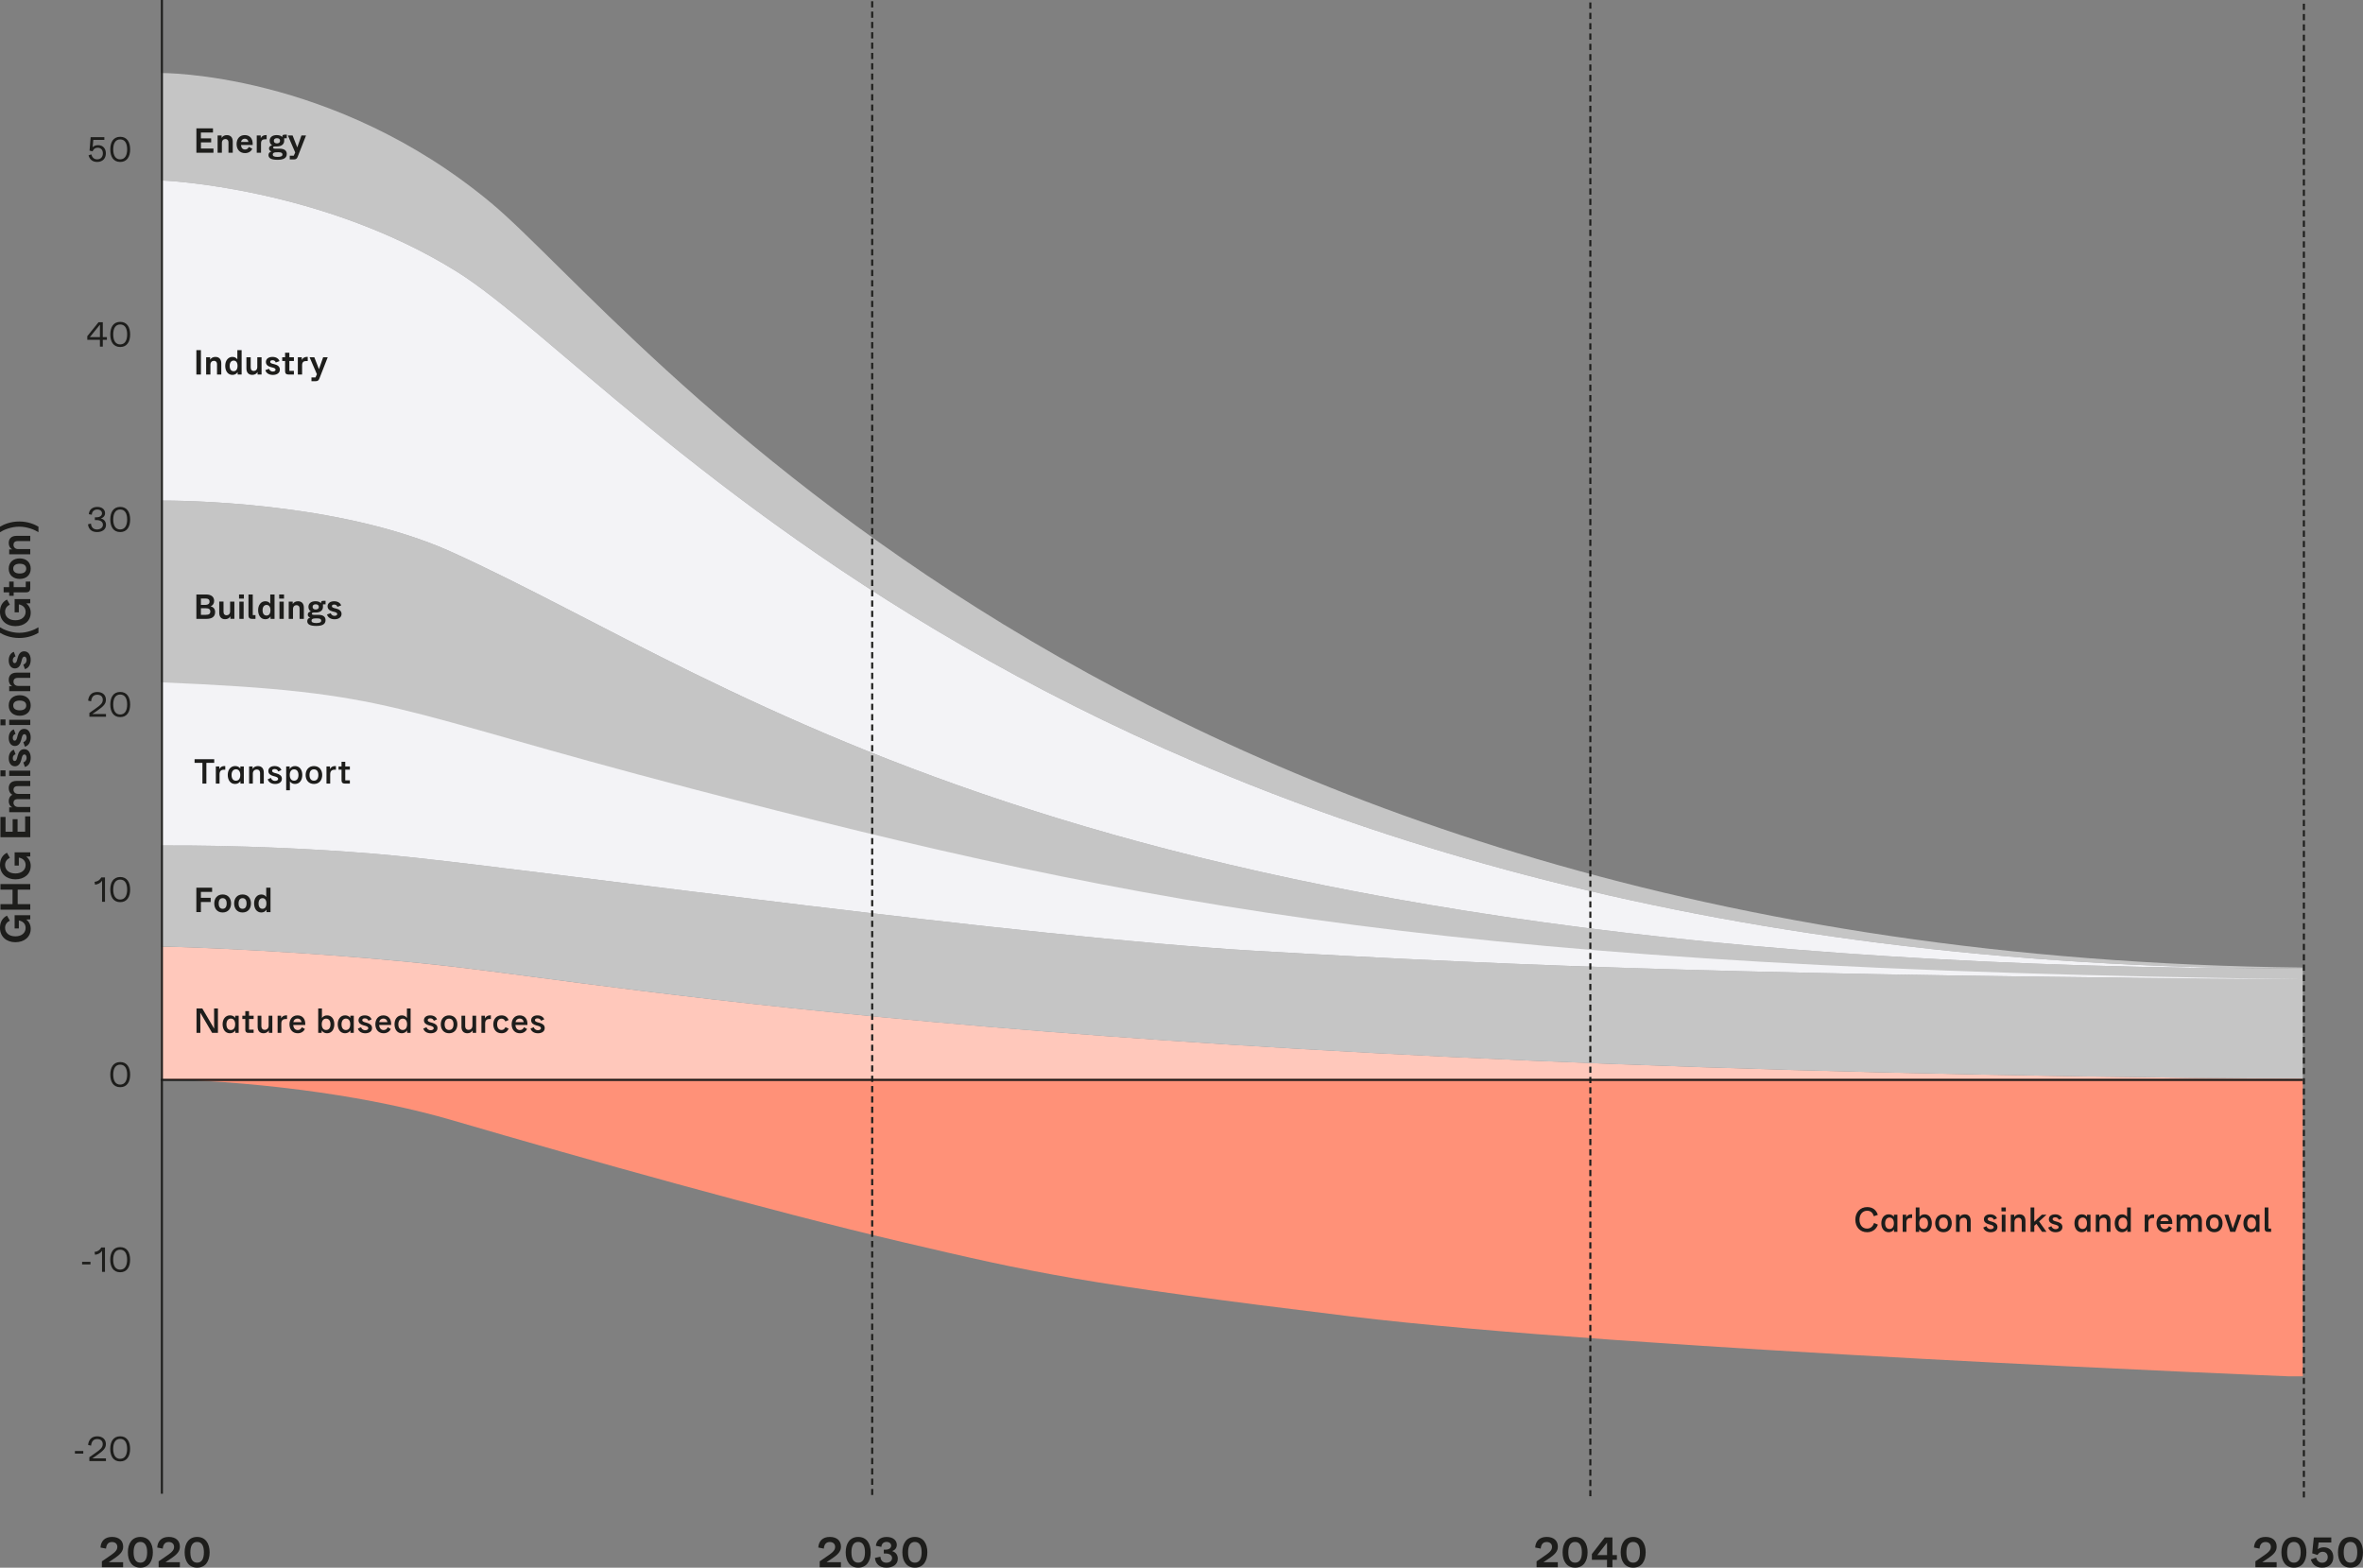 <?xml version="1.0" encoding="UTF-8"?> <!-- Generator: Adobe Illustrator 26.0.1, SVG Export Plug-In . SVG Version: 6.00 Build 0) --> <svg xmlns="http://www.w3.org/2000/svg" xmlns:xlink="http://www.w3.org/1999/xlink" version="1.1" id="Layer_1" x="0px" y="0px" viewBox="0 0 1144 759" style="enable-background:new 0 0 1144 759;" xml:space="preserve"><rect x="0" y="0" width="1144" height="759" fill="#808080" stroke="none"/> <style type="text/css"> .st0{fill:#FFC8BB;} .st1{fill:#C5C5C5;} .st2{fill:#FF9178;} .st3{fill:#F3F3F6;} .st4{fill:none;stroke:#1D1D1B;stroke-dasharray:3.001,2.001;} .st5{fill:none;stroke:#1D1D1B;} .st6{fill:#1D1D1B;} </style> <g> <path class="st0" d="M77.87,522.35l0.02-64h5c0,0,67.2,1.76,136,9.61c82.33,9.39,312.79,50.39,897.02,54.39H77.87z"></path> <path class="st1" d="M1114.88,468.46c-575.93-6.31-808.67-313.11-877-370.11c-76.52-63.83-160-63-160-63v52 c2.09,0,77.78,3.49,143,44c85.33,53,304.98,337.61,894,337.61V468.46z"></path> <path class="st1" d="M1114.88,468.96c-588.02,0-755-137.61-896-201.61c-55-24.96-133.54-25-141-25v89 c114.85,4.78,107.41,12.43,257,51.5c224,58.5,372.98,86.61,780,91.95V468.96z"></path> <path class="st1" d="M1114.88,474.1c-257.02-1.75-377-6.14-507-13.75c-111.89-6.55-337.05-37.53-406-45c-60-6.5-119-6-119-6h-5v49 h4.02c0,0,68.18,1.76,136.98,9.61c82.33,9.39,311.77,50.39,896,54.39V474.1z"></path> <path class="st2" d="M1114.88,666.35h-7c0,0-323-13-454-29s-153-21-217-36s-153-40-218-59c-37.09-10.84-86.98-18.32-141-20h1037 V666.35z"></path> <path class="st3" d="M1114.88,468.96c-588.02,0-755-137.61-896-201.61c-55-24.96-133.54-25-141-25v-155c2.09,0,77.78,3.49,143,44 C306.22,184.35,525.86,468.96,1114.88,468.96"></path> <path class="st3" d="M1114.88,474.1c-257.02-1.75-377-6.14-507-13.75c-111.89-6.55-337.05-37.53-406-45c-60-6.5-119.98-6-119.98-6 h-4.02v-79c114.85,4.78,107.41,12.43,257,51.5C558.88,440.35,707.86,468.76,1114.88,474.1"></path> </g> <line class="st4" x1="422.25" y1="0.6" x2="422.25" y2="723.8"></line> <line class="st4" x1="769.93" y1="1.2" x2="769.93" y2="724.4"></line> <line class="st4" x1="1115.38" y1="1.8" x2="1115.38" y2="725"></line> <line class="st5" x1="1114.88" y1="522.85" x2="77.88" y2="522.85"></line> <line class="st5" x1="78.38" y1="0" x2="78.38" y2="723.2"></line> <g> <path class="st6" d="M51.25,74.23c0,2.29-1.37,4.18-4.21,4.18c-2.61,0-3.78-1.64-4.16-3.22l1.33-0.45 c0.31,1.12,1.03,2.41,2.83,2.41c1.69,0,2.77-1.15,2.77-2.92c0-1.64-0.99-2.7-2.5-2.7c-1.69,0-2.3,1.26-2.48,1.75l-1.48-0.36 l0.54-6.5h6.63v1.3h-5.35l-0.32,3.55c0.59-0.61,1.48-0.99,2.63-0.99C49.95,70.27,51.25,72.02,51.25,74.23z"></path> <path class="st6" d="M53.39,72.32c0-3.49,1.49-6.09,4.81-6.09c3.31,0,4.81,2.59,4.81,6.09s-1.49,6.09-4.81,6.09 C54.88,78.41,53.39,75.82,53.39,72.32z M61.56,72.32c0-2.83-1.01-4.83-3.37-4.83c-2.34,0-3.37,2-3.37,4.83s1.04,4.83,3.37,4.83 C60.52,77.15,61.56,75.15,61.56,72.32z"></path> </g> <g> <path class="st6" d="M97.27,71.92h6.07v2.03h-8.26V62.14h8.03v2.02h-5.85v2.83h4.97v1.94h-4.95V71.92z"></path> <path class="st6" d="M112.68,68.55v5.4h-2.07v-4.93c0-1.24-0.67-1.71-1.48-1.71c-0.97,0-1.71,0.68-1.71,1.89v4.75h-2.07V65.6h1.94 v1.17c0.52-0.9,1.44-1.35,2.54-1.35C111.58,65.42,112.68,66.48,112.68,68.55z"></path> <path class="st6" d="M122.34,70.19h-5.67c0.09,1.37,0.81,2.2,1.98,2.2c0.83,0,1.46-0.45,1.84-1.28l1.67,0.95 c-0.56,1.1-1.67,2.07-3.55,2.07c-2.59,0-4.07-1.87-4.07-4.36s1.42-4.36,3.96-4.36c2.47,0,3.83,1.73,3.83,4.12V70.19z M116.69,68.73 h3.58c-0.14-1.04-0.85-1.58-1.76-1.58C117.59,67.15,116.89,67.69,116.69,68.73z"></path> <path class="st6" d="M129.09,65.42v2h-0.74c-1.33,0-1.98,0.61-1.98,2.05v4.48h-2.07V65.6h1.93v1.3c0.43-0.94,1.33-1.48,2.41-1.48 H129.09z"></path> <path class="st6" d="M137.59,66.93v1.17v0.04c0,1.57-1.13,2.75-3.53,2.75h-0.04h-0.85c-0.67,0-0.97,0.2-0.97,0.56 c0,0.36,0.31,0.54,0.97,0.54h2.14c2.45,0,3.53,0.97,3.53,2.57c0,2.12-1.85,2.81-4.5,2.81c-2.92,0-4.36-0.74-4.36-2.3 c0-0.88,0.49-1.46,1.44-1.75c-0.72-0.23-1.19-0.7-1.19-1.44c0-0.85,0.61-1.31,1.49-1.53c-0.79-0.5-1.17-1.3-1.17-2.2 c0-1.55,1.1-2.74,3.46-2.74c1.31,0,2.16,0.41,2.61,0.97c0.04-0.85,0.23-1.17,1.17-1.17h1.06v1.71H137.59z M133.86,73.72 c-1.17,0-1.82,0.34-1.82,1.1c0,0.65,0.47,1.15,2.3,1.15c1.76,0,2.41-0.41,2.41-1.17c0-0.74-0.61-1.08-1.76-1.08H133.86z M135.59,68.16c0-0.76-0.52-1.26-1.53-1.26c-0.97,0-1.49,0.49-1.49,1.26c0,0.77,0.52,1.26,1.49,1.26 C135.03,69.42,135.59,68.93,135.59,68.16z"></path> <path class="st6" d="M145.94,65.6h2.21l-4.05,10.35c-0.34,0.88-0.83,1.24-1.8,1.24h-2.02v-1.82h1.94l0.7-1.55l-3.55-8.23h2.29 l2.25,5.78L145.94,65.6z"></path> </g> <g> <path class="st6" d="M95.07,181.33v-11.81h2.2v11.81H95.07z"></path> <path class="st6" d="M107.13,175.93v5.4h-2.07v-4.93c0-1.24-0.67-1.71-1.48-1.71c-0.97,0-1.71,0.68-1.71,1.89v4.75H99.8v-8.35h1.94 v1.17c0.52-0.9,1.44-1.35,2.54-1.35C106.03,172.79,107.13,173.86,107.13,175.93z"></path> <path class="st6" d="M114.91,169.52h2.07v11.81h-1.93v-1.19c-0.52,0.85-1.37,1.37-2.52,1.37c-2.25,0-3.49-1.93-3.49-4.39 c0-2.56,1.42-4.32,3.49-4.32c1.06,0,1.87,0.43,2.38,1.22V169.52z M115,177.12c0-1.64-0.74-2.54-1.87-2.54 c-1.17,0-1.94,0.94-1.94,2.57c0,1.69,0.74,2.57,1.91,2.57C114.24,179.73,115,178.88,115,177.12z"></path> <path class="st6" d="M124.56,172.97h2.07v8.35h-1.94v-1.22c-0.5,0.9-1.39,1.4-2.56,1.4c-1.69,0-2.83-1.04-2.83-3.12v-5.42h2.07 v4.93c0,1.24,0.67,1.71,1.46,1.71c0.97,0,1.73-0.68,1.73-1.89V172.97z"></path> <path class="st6" d="M128.46,179.2l1.8-0.63c0.14,0.56,0.74,1.3,1.82,1.3c0.68,0,1.33-0.27,1.33-0.86c0-0.56-0.54-0.81-1.28-1.03 l-0.99-0.25c-1.39-0.36-2.41-1.12-2.41-2.5c0.02-1.6,1.42-2.43,3.19-2.43c2.05,0,3.1,1.1,3.38,2.03l-1.82,0.67 c-0.16-0.59-0.63-1.1-1.55-1.1c-0.67,0-1.12,0.27-1.12,0.76c0,0.5,0.45,0.74,1.1,0.94l1.06,0.27c1.39,0.36,2.52,1.1,2.52,2.56 c0,1.76-1.58,2.59-3.4,2.59C130.24,181.51,128.84,180.65,128.46,179.2z"></path> <path class="st6" d="M142.29,174.76h-2.2v4.79h2.2v1.78h-2.61c-1.12,0-1.66-0.54-1.66-1.64v-4.93h-1.39v-1.78h1.39v-2.2h2.07v2.2 h2.2V174.76z"></path> <path class="st6" d="M148.98,172.79v2h-0.74c-1.33,0-1.98,0.61-1.98,2.05v4.48h-2.07v-8.35h1.93v1.3c0.43-0.94,1.33-1.48,2.41-1.48 H148.98z"></path> <path class="st6" d="M156.45,172.97h2.21l-4.05,10.35c-0.34,0.88-0.83,1.24-1.8,1.24h-2.02v-1.82h1.94l0.7-1.55l-3.55-8.23h2.29 l2.25,5.78L156.45,172.97z"></path> </g> <g> <path class="st6" d="M104.15,296.35c0,2.56-2.02,3.28-4.2,3.28h-4.88v-11.81h4.66c2.52,0,3.93,1.12,3.94,3.1 c0,1.33-0.63,2.2-1.69,2.63C103.26,293.9,104.15,294.73,104.15,296.35z M97.27,289.76v3.1h2.16c1.22,0,2.02-0.49,2.02-1.58 s-0.77-1.51-2.09-1.51H97.27z M99.68,297.67c1.39,0,2.14-0.45,2.14-1.58c0-1.15-0.76-1.6-2.14-1.6h-2.41v3.19H99.68z"></path> <path class="st6" d="M111.4,291.27h2.07v8.35h-1.94v-1.22c-0.5,0.9-1.39,1.4-2.56,1.4c-1.69,0-2.83-1.04-2.83-3.12v-5.42h2.07v4.93 c0,1.24,0.67,1.71,1.46,1.71c0.97,0,1.73-0.68,1.73-1.89V291.27z"></path> <path class="st6" d="M115.73,289.82v-2h2.34v2H115.73z M115.88,299.63v-8.35h2.07v8.35H115.88z"></path> <path class="st6" d="M122.38,297.81h1.31v1.82h-1.73c-1.12,0-1.66-0.54-1.66-1.64v-10.17h2.07V297.81z"></path> <path class="st6" d="M130.84,287.82h2.07v11.81h-1.93v-1.19c-0.52,0.85-1.37,1.37-2.52,1.37c-2.25,0-3.49-1.93-3.49-4.39 c0-2.56,1.42-4.32,3.49-4.32c1.06,0,1.87,0.43,2.38,1.22V287.82z M130.93,295.42c0-1.64-0.74-2.54-1.87-2.54 c-1.17,0-1.94,0.94-1.94,2.57c0,1.69,0.74,2.57,1.91,2.57C130.17,298.03,130.93,297.18,130.93,295.42z"></path> <path class="st6" d="M135.16,289.82v-2h2.34v2H135.16z M135.3,299.63v-8.35h2.07v8.35H135.3z"></path> <path class="st6" d="M147.11,294.23v5.4h-2.07v-4.93c0-1.24-0.67-1.71-1.48-1.71c-0.97,0-1.71,0.68-1.71,1.89v4.75h-2.07v-8.35 h1.94v1.17c0.52-0.9,1.44-1.35,2.54-1.35C146.01,291.09,147.11,292.16,147.11,294.23z"></path> <path class="st6" d="M156.36,292.61v1.17v0.04c0,1.57-1.13,2.75-3.53,2.75h-0.04h-0.85c-0.67,0-0.97,0.2-0.97,0.56 c0,0.36,0.31,0.54,0.97,0.54h2.14c2.45,0,3.53,0.97,3.53,2.57c0,2.12-1.85,2.81-4.5,2.81c-2.92,0-4.36-0.74-4.36-2.3 c0-0.88,0.49-1.46,1.44-1.75c-0.72-0.23-1.19-0.7-1.19-1.44c0-0.85,0.61-1.31,1.49-1.53c-0.79-0.5-1.17-1.3-1.17-2.2 c0-1.55,1.1-2.74,3.46-2.74c1.31,0,2.16,0.41,2.61,0.97c0.04-0.85,0.23-1.17,1.17-1.17h1.06v1.71H156.36z M152.63,299.4 c-1.17,0-1.82,0.34-1.82,1.1c0,0.65,0.47,1.15,2.3,1.15c1.76,0,2.41-0.41,2.41-1.17c0-0.74-0.61-1.08-1.76-1.08H152.63z M154.36,293.83c0-0.76-0.52-1.26-1.53-1.26c-0.97,0-1.49,0.49-1.49,1.26c0,0.77,0.52,1.26,1.49,1.26 C153.8,295.09,154.36,294.61,154.36,293.83z"></path> <path class="st6" d="M158.32,297.5l1.8-0.63c0.14,0.56,0.74,1.3,1.82,1.3c0.68,0,1.33-0.27,1.33-0.86c0-0.56-0.54-0.81-1.28-1.03 l-0.99-0.25c-1.39-0.36-2.41-1.12-2.41-2.5c0.02-1.6,1.42-2.43,3.19-2.43c2.05,0,3.1,1.1,3.38,2.03l-1.82,0.67 c-0.16-0.59-0.63-1.1-1.55-1.1c-0.67,0-1.12,0.27-1.12,0.76c0,0.5,0.45,0.74,1.1,0.94l1.06,0.27c1.39,0.36,2.52,1.1,2.52,2.56 c0,1.76-1.58,2.59-3.4,2.59C160.1,299.81,158.7,298.94,158.32,297.5z"></path> </g> <path class="st6" d="M103.71,369.33h-3.8v10.05h-1.91v-10.05h-3.8v-1.76h9.51V369.33z M109.06,370.9v1.76h-0.63 c-1.4,0-2.14,0.68-2.14,2.21v4.5h-1.8v-8.3h1.69v1.28c0.45-0.92,1.35-1.46,2.41-1.46H109.06z M116.37,371.08h1.67v8.3h-1.64v-1.19 c-0.56,0.86-1.44,1.37-2.59,1.37c-2.3,0-3.55-1.91-3.55-4.38c0-2.48,1.39-4.29,3.58-4.29c1.08,0,1.93,0.41,2.52,1.22V371.08z M116.33,375.2c0-1.75-0.83-2.75-2.09-2.75c-1.28,0-2.14,1.03-2.14,2.77c0,1.82,0.85,2.77,2.12,2.77 C115.48,377.99,116.33,377.06,116.33,375.2z M127.71,374.03v5.35h-1.8v-4.99c0-1.33-0.76-1.84-1.62-1.84 c-1.03,0-1.89,0.72-1.89,2.02v4.81h-1.8v-8.3h1.69v1.21c0.54-0.95,1.49-1.39,2.57-1.39C126.59,370.9,127.71,371.96,127.71,374.03z M129.61,377.29l1.55-0.65c0.16,0.58,0.77,1.44,2,1.44c0.76,0,1.49-0.31,1.49-0.97c0-0.61-0.59-0.88-1.37-1.13l-0.99-0.27 c-1.31-0.36-2.38-1.04-2.38-2.45c0.02-1.53,1.31-2.36,3.06-2.36c2.05,0,2.99,1.13,3.28,1.94l-1.55,0.67 c-0.2-0.59-0.7-1.17-1.73-1.17c-0.74,0-1.24,0.31-1.24,0.85c0,0.56,0.52,0.81,1.21,1.03l1.03,0.29c1.33,0.38,2.5,1.04,2.5,2.52 c0,1.73-1.51,2.54-3.29,2.54C131.3,379.56,130.01,378.66,129.61,377.29z M146.35,375.18c0,2.47-1.24,4.38-3.53,4.38 c-1.06,0-1.91-0.45-2.47-1.26v4.32h-1.8v-11.54h1.69v1.28c0.49-0.92,1.39-1.46,2.59-1.46C145.04,370.9,146.34,372.7,146.35,375.18z M144.5,375.22c0-1.76-0.85-2.74-2.12-2.74c-1.26,0-2.11,0.99-2.11,2.72c0.02,1.87,0.85,2.77,2.11,2.77S144.5,377.06,144.5,375.22z M147.97,375.22c0-2.36,1.37-4.32,4.02-4.32c2.63,0,4,1.96,4,4.32c0,2.38-1.37,4.34-4,4.34 C149.34,379.56,147.97,377.6,147.97,375.22z M154.13,375.22c0-1.73-0.77-2.74-2.14-2.74c-1.39,0-2.16,1.01-2.16,2.74 c0,1.75,0.77,2.75,2.16,2.75C153.36,377.97,154.13,376.97,154.13,375.22z M162.63,370.9v1.76H162c-1.4,0-2.14,0.68-2.14,2.21v4.5 h-1.8v-8.3h1.69v1.28c0.45-0.92,1.35-1.46,2.41-1.46H162.63z M169.38,372.64h-2.23v5.15h2.23v1.58h-2.5c-1.03,0-1.53-0.5-1.53-1.51 v-5.22h-1.44v-1.57h1.44v-2.23h1.8v2.23h2.23V372.64z"></path> <g> <path class="st6" d="M102.7,431.82h-5.44v2.86H102v2.03h-4.74v4.88h-2.2v-11.81h7.63V431.82z"></path> <path class="st6" d="M103.73,437.42c0-2.39,1.37-4.36,4.07-4.36s4.07,1.96,4.07,4.36c0,2.4-1.37,4.36-4.07,4.36 S103.73,439.82,103.73,437.42z M109.74,437.42c0-1.67-0.7-2.57-1.94-2.57c-1.22,0-1.93,0.9-1.93,2.57c0,1.67,0.7,2.58,1.93,2.58 C109.04,440,109.74,439.1,109.74,437.42z"></path> <path class="st6" d="M113.36,437.42c0-2.39,1.37-4.36,4.07-4.36s4.07,1.96,4.07,4.36c0,2.4-1.37,4.36-4.07,4.36 S113.36,439.82,113.36,437.42z M119.37,437.42c0-1.67-0.7-2.57-1.94-2.57c-1.22,0-1.93,0.9-1.93,2.57c0,1.67,0.7,2.58,1.93,2.58 C118.67,440,119.37,439.1,119.37,437.42z"></path> <path class="st6" d="M128.89,429.79h2.07v11.81h-1.93v-1.19c-0.52,0.85-1.37,1.37-2.52,1.37c-2.25,0-3.49-1.93-3.49-4.39 c0-2.56,1.42-4.32,3.49-4.32c1.06,0,1.87,0.43,2.38,1.22V429.79z M128.98,437.39c0-1.64-0.74-2.54-1.87-2.54 c-1.17,0-1.94,0.94-1.94,2.57c0,1.69,0.74,2.58,1.91,2.58C128.23,440,128.98,439.15,128.98,437.39z"></path> </g> <path class="st6" d="M103.64,488.27h1.87v11.81h-2.81l-5.73-9.79l0.04,9.79h-1.87v-11.81h2.81l5.73,9.74L103.64,488.27z M113.88,491.78h1.67v8.3h-1.64v-1.19c-0.56,0.86-1.44,1.37-2.59,1.37c-2.3,0-3.55-1.91-3.55-4.38c0-2.48,1.39-4.29,3.58-4.29 c1.08,0,1.93,0.41,2.52,1.22V491.78z M113.85,495.9c0-1.75-0.83-2.75-2.09-2.75c-1.28,0-2.14,1.03-2.14,2.77 c0,1.82,0.85,2.77,2.12,2.77C113,498.69,113.85,497.76,113.85,495.9z M122.79,493.35h-2.23v5.15h2.23v1.58h-2.5 c-1.03,0-1.53-0.5-1.53-1.51v-5.22h-1.44v-1.57h1.44v-2.23h1.8v2.23h2.23V493.35z M130.05,491.78h1.8v8.3h-1.69v-1.21 c-0.56,0.92-1.46,1.39-2.56,1.39c-1.73,0-2.86-1.04-2.86-3.11v-5.37h1.8v4.99c0,1.31,0.76,1.84,1.62,1.84 c1.03,0,1.89-0.72,1.89-2.03V491.78z M138.97,491.6v1.76h-0.63c-1.4,0-2.14,0.68-2.14,2.21v4.5h-1.8v-8.3h1.69v1.28 c0.45-0.92,1.35-1.46,2.41-1.46H138.97z M147.78,496.26h-5.8c0.09,1.51,0.9,2.45,2.18,2.45c0.85,0,1.55-0.45,1.98-1.37l1.48,0.85 c-0.56,1.1-1.66,2.07-3.48,2.07c-2.54,0-4-1.87-4-4.34c0-2.41,1.39-4.32,3.89-4.32c2.47,0,3.75,1.78,3.75,4.07V496.26z M142.01,494.88h3.96c-0.16-1.13-0.94-1.75-1.94-1.75C143.04,493.13,142.21,493.74,142.01,494.88z M161.85,495.88 c0,2.47-1.22,4.38-3.53,4.38c-1.19,0-2.05-0.54-2.59-1.4v1.22h-1.67v-11.81h1.8v4.61c0.52-0.81,1.4-1.28,2.5-1.28 C160.56,491.6,161.83,493.4,161.85,495.88z M160,495.92c0-1.76-0.85-2.74-2.12-2.74c-1.26,0-2.11,0.97-2.11,2.72 c0.02,1.85,0.85,2.77,2.11,2.77S160,497.76,160,495.92z M169.61,491.78h1.67v8.3h-1.64v-1.19c-0.56,0.86-1.44,1.37-2.59,1.37 c-2.3,0-3.55-1.91-3.55-4.38c0-2.48,1.39-4.29,3.58-4.29c1.08,0,1.93,0.41,2.52,1.22V491.78z M169.57,495.9 c0-1.75-0.83-2.75-2.09-2.75c-1.28,0-2.14,1.03-2.14,2.77c0,1.82,0.85,2.77,2.12,2.77C168.73,498.69,169.57,497.76,169.57,495.9z M173.26,497.99l1.55-0.65c0.16,0.58,0.77,1.44,2,1.44c0.76,0,1.49-0.31,1.49-0.97c0-0.61-0.59-0.88-1.37-1.13l-0.99-0.27 c-1.31-0.36-2.38-1.04-2.38-2.45c0.02-1.53,1.31-2.36,3.06-2.36c2.05,0,2.99,1.13,3.28,1.94l-1.55,0.67 c-0.2-0.59-0.7-1.17-1.73-1.17c-0.74,0-1.24,0.31-1.24,0.85c0,0.56,0.52,0.81,1.21,1.03l1.03,0.29c1.33,0.38,2.5,1.04,2.5,2.52 c0,1.73-1.51,2.54-3.29,2.54C174.95,500.26,173.66,499.36,173.26,497.99z M189.36,496.26h-5.8c0.09,1.51,0.9,2.45,2.18,2.45 c0.85,0,1.55-0.45,1.98-1.37l1.48,0.85c-0.56,1.1-1.66,2.07-3.48,2.07c-2.54,0-4-1.87-4-4.34c0-2.41,1.39-4.32,3.89-4.32 c2.47,0,3.75,1.78,3.75,4.07V496.26z M183.6,494.88h3.96c-0.16-1.13-0.94-1.75-1.94-1.75C184.62,493.13,183.79,493.74,183.6,494.88z M196.99,488.27h1.8v11.81h-1.69v-1.22c-0.54,0.86-1.4,1.4-2.59,1.4c-2.23,0-3.51-1.91-3.51-4.36c0-2.5,1.39-4.3,3.55-4.3 c1.1,0,1.93,0.47,2.45,1.28V488.27z M197.08,495.88c0-1.73-0.83-2.7-2.09-2.7c-1.28,0-2.14,0.99-2.14,2.74 c0,1.82,0.85,2.75,2.12,2.75C196.23,498.67,197.06,497.77,197.08,495.88z M204.94,497.99l1.55-0.65c0.16,0.58,0.77,1.44,2,1.44 c0.76,0,1.49-0.31,1.49-0.97c0-0.61-0.59-0.88-1.37-1.13l-0.99-0.27c-1.31-0.36-2.38-1.04-2.38-2.45c0.02-1.53,1.31-2.36,3.06-2.36 c2.05,0,2.99,1.13,3.28,1.94l-1.55,0.67c-0.2-0.59-0.7-1.17-1.73-1.17c-0.74,0-1.24,0.31-1.24,0.85c0,0.56,0.52,0.81,1.21,1.03 l1.03,0.29c1.33,0.38,2.5,1.04,2.5,2.52c0,1.73-1.51,2.54-3.29,2.54C206.64,500.26,205.34,499.36,204.94,497.99z M213.4,495.92 c0-2.36,1.37-4.32,4.02-4.32c2.63,0,4,1.96,4,4.32c0,2.38-1.37,4.34-4,4.34C214.77,500.26,213.4,498.3,213.4,495.92z M219.56,495.92 c0-1.73-0.77-2.74-2.14-2.74c-1.39,0-2.16,1.01-2.16,2.74c0,1.75,0.77,2.75,2.16,2.75C218.79,498.67,219.56,497.67,219.56,495.92z M228.72,491.78h1.8v8.3h-1.69v-1.21c-0.56,0.92-1.46,1.39-2.56,1.39c-1.73,0-2.86-1.04-2.86-3.11v-5.37h1.8v4.99 c0,1.31,0.76,1.84,1.62,1.84c1.03,0,1.89-0.72,1.89-2.03V491.78z M237.65,491.6v1.76h-0.63c-1.4,0-2.14,0.68-2.14,2.21v4.5h-1.8 v-8.3h1.69v1.28c0.45-0.92,1.35-1.46,2.41-1.46H237.65z M238.82,495.92c0-2.45,1.42-4.32,3.98-4.32c1.75,0,2.86,0.88,3.44,2.25 l-1.57,0.68c-0.41-0.97-1.1-1.35-1.87-1.35c-1.26,0-2.12,1.01-2.12,2.74c0,1.75,0.85,2.75,2.12,2.75c0.79,0,1.46-0.36,1.89-1.35 l1.55,0.67c-0.58,1.37-1.66,2.27-3.46,2.27C240.24,500.26,238.82,498.37,238.82,495.92z M255.34,496.26h-5.8 c0.09,1.51,0.9,2.45,2.18,2.45c0.85,0,1.55-0.45,1.98-1.37l1.48,0.85c-0.56,1.1-1.66,2.07-3.48,2.07c-2.54,0-4-1.87-4-4.34 c0-2.41,1.39-4.32,3.89-4.32c2.47,0,3.75,1.78,3.75,4.07V496.26z M249.58,494.88h3.96c-0.16-1.13-0.94-1.75-1.94-1.75 C250.61,493.13,249.78,493.74,249.58,494.88z M256.85,497.99l1.55-0.65c0.16,0.58,0.77,1.44,2,1.44c0.76,0,1.49-0.31,1.49-0.97 c0-0.61-0.59-0.88-1.37-1.13l-0.99-0.27c-1.31-0.36-2.38-1.04-2.38-2.45c0.02-1.53,1.31-2.36,3.06-2.36c2.05,0,2.99,1.13,3.28,1.94 l-1.55,0.67c-0.2-0.59-0.7-1.17-1.73-1.17c-0.74,0-1.24,0.31-1.24,0.85c0,0.56,0.52,0.81,1.21,1.03l1.03,0.29 c1.33,0.38,2.5,1.04,2.5,2.52c0,1.73-1.51,2.54-3.29,2.54C258.55,500.26,257.25,499.36,256.85,497.99z"></path> <g> <path class="st6" d="M51.75,163.21v1.3h-1.98v3.31h-1.39v-3.31h-6.12v-1.75l5.44-6.75h2.07v7.2H51.75z M43.51,163.21h4.88v-6.03 L43.51,163.21z"></path> <path class="st6" d="M53.39,161.92c0-3.49,1.49-6.09,4.81-6.09c3.31,0,4.81,2.59,4.81,6.09S61.51,168,58.2,168 C54.88,168,53.39,165.41,53.39,161.92z M61.56,161.92c0-2.83-1.01-4.83-3.37-4.83c-2.34,0-3.37,2-3.37,4.83s1.04,4.83,3.37,4.83 C60.52,166.74,61.56,164.74,61.56,161.92z"></path> </g> <g> <path class="st6" d="M51.32,254.14c0,2.29-1.93,3.46-4.34,3.46c-2.9,0-4.18-1.73-4.38-3.76l1.44-0.36c0.09,1.4,0.83,2.86,2.93,2.86 c1.48,0,2.86-0.81,2.86-2.29c0-1.42-1.3-2.25-3.04-2.25h-0.86v-1.35h1.01c1.17,0,2.45-0.68,2.45-1.91c0-1.01-0.85-1.85-2.29-1.85 c-1.6,0-2.61,1.03-2.65,2.52l-1.44-0.27c0.14-2.11,1.62-3.51,4.12-3.51c2.48,0,3.73,1.42,3.73,3.01c0,1.24-0.72,2.14-2.03,2.57 C50.6,251.45,51.32,252.75,51.32,254.14z"></path> <path class="st6" d="M53.39,251.51c0-3.49,1.49-6.09,4.81-6.09c3.31,0,4.81,2.59,4.81,6.09s-1.49,6.09-4.81,6.09 C54.88,257.59,53.39,255,53.39,251.51z M61.56,251.51c0-2.83-1.01-4.83-3.37-4.83c-2.34,0-3.37,2-3.37,4.83s1.04,4.83,3.37,4.83 C60.52,256.33,61.56,254.34,61.56,251.51z"></path> </g> <g> <path class="st6" d="M44.68,345.71h6.63v1.3h-8.03v-1.85l3.04-2.14c2.34-1.64,3.44-2.57,3.44-4.23c0-1.62-1.12-2.43-2.68-2.43 c-1.89,0-2.77,1.24-2.97,3.19l-1.44-0.34c0.22-2.34,1.57-4.18,4.41-4.18c2.59,0,4.2,1.48,4.2,3.75c0,1.94-1.13,3.17-4.2,5.29 L44.68,345.71z"></path> <path class="st6" d="M53.39,341.1c0-3.49,1.49-6.09,4.81-6.09c3.31,0,4.81,2.59,4.81,6.09s-1.49,6.09-4.81,6.09 C54.88,347.19,53.39,344.59,53.39,341.1z M61.56,341.1c0-2.83-1.01-4.83-3.37-4.83c-2.34,0-3.37,2-3.37,4.83s1.04,4.83,3.37,4.83 C60.52,345.93,61.56,343.93,61.56,341.1z"></path> </g> <g> <path class="st6" d="M50.83,424.79v11.81h-1.42v-10.21c-0.76,1.19-1.98,1.76-3.4,1.93l-0.22-1.37c1.44-0.13,2.54-0.88,3.26-2.16 H50.83z"></path> <path class="st6" d="M53.39,430.69c0-3.49,1.49-6.08,4.81-6.08c3.31,0,4.81,2.59,4.81,6.08c0,3.49-1.49,6.09-4.81,6.09 C54.88,436.78,53.39,434.19,53.39,430.69z M61.56,430.69c0-2.83-1.01-4.83-3.37-4.83c-2.34,0-3.37,2-3.37,4.83 c0,2.83,1.04,4.83,3.37,4.83C60.52,435.52,61.56,433.52,61.56,430.69z"></path> </g> <g> <path class="st6" d="M53.39,520.29c0-3.49,1.49-6.09,4.81-6.09c3.31,0,4.81,2.59,4.81,6.09c0,3.49-1.49,6.08-4.81,6.08 C54.88,526.37,53.39,523.78,53.39,520.29z M61.56,520.29c0-2.83-1.01-4.83-3.37-4.83c-2.34,0-3.37,2-3.37,4.83 c0,2.83,1.04,4.83,3.37,4.83C60.52,525.11,61.56,523.11,61.56,520.29z"></path> </g> <path class="st6" d="M898.23,590.51c0-3.49,2.27-6.09,5.74-6.09c2.7,0,4.43,1.46,5.15,3.76l-1.93,0.67 c-0.49-1.58-1.46-2.66-3.22-2.66c-2.21,0-3.73,1.73-3.73,4.32s1.44,4.32,3.67,4.32c1.76,0,2.86-1.12,3.37-2.72l1.87,0.81 c-0.79,2.23-2.63,3.67-5.24,3.67C900.43,596.59,898.23,594,898.23,590.51z M916.92,588.11h1.67v8.3h-1.64v-1.19 c-0.56,0.86-1.44,1.37-2.59,1.37c-2.3,0-3.55-1.91-3.55-4.38c0-2.48,1.39-4.29,3.58-4.29c1.08,0,1.93,0.41,2.52,1.22V588.11z M916.88,592.23c0-1.75-0.83-2.75-2.09-2.75c-1.28,0-2.14,1.03-2.14,2.77c0,1.82,0.85,2.77,2.12,2.77 C916.03,595.02,916.88,594.09,916.88,592.23z M925.72,587.93v1.76h-0.63c-1.4,0-2.14,0.68-2.14,2.21v4.5h-1.8v-8.3h1.69v1.28 c0.45-0.92,1.35-1.46,2.41-1.46H925.72z M935.26,592.22c0,2.47-1.22,4.38-3.53,4.38c-1.19,0-2.05-0.54-2.59-1.4v1.22h-1.67V584.6 h1.8v4.61c0.52-0.81,1.4-1.28,2.5-1.28C933.96,587.93,935.24,589.73,935.26,592.22z M933.4,592.25c0-1.76-0.85-2.74-2.12-2.74 c-1.26,0-2.11,0.97-2.11,2.72c0.02,1.85,0.85,2.77,2.11,2.77C932.54,595.01,933.4,594.09,933.4,592.25z M936.88,592.25 c0-2.36,1.37-4.32,4.02-4.32c2.63,0,4,1.96,4,4.32c0,2.38-1.37,4.34-4,4.34C938.25,596.59,936.88,594.63,936.88,592.25z M943.03,592.25c0-1.73-0.77-2.74-2.14-2.74c-1.39,0-2.16,1.01-2.16,2.74c0,1.75,0.77,2.75,2.16,2.75 C942.26,595.01,943.03,594,943.03,592.25z M954.07,591.06v5.35h-1.8v-4.99c0-1.33-0.76-1.84-1.62-1.84c-1.03,0-1.89,0.72-1.89,2.02 v4.81h-1.8v-8.3h1.69v1.21c0.54-0.95,1.49-1.39,2.57-1.39C952.95,587.93,954.07,588.99,954.07,591.06z M960.17,594.32l1.55-0.65 c0.16,0.58,0.77,1.44,2,1.44c0.76,0,1.49-0.31,1.49-0.97c0-0.61-0.59-0.88-1.37-1.13l-0.99-0.27c-1.31-0.36-2.38-1.04-2.38-2.45 c0.02-1.53,1.31-2.36,3.06-2.36c2.05,0,2.99,1.13,3.28,1.94l-1.55,0.67c-0.2-0.59-0.7-1.17-1.73-1.17c-0.74,0-1.24,0.31-1.24,0.85 c0,0.56,0.52,0.81,1.21,1.03l1.03,0.29c1.33,0.38,2.5,1.04,2.5,2.52c0,1.73-1.51,2.54-3.3,2.54 C961.86,596.59,960.56,595.69,960.17,594.32z M968.97,586.49v-1.89h2.11v1.89H968.97z M969.11,596.41v-8.3h1.8v8.3H969.11z M980.58,591.06v5.35h-1.8v-4.99c0-1.33-0.76-1.84-1.62-1.84c-1.03,0-1.89,0.72-1.89,2.02v4.81h-1.8v-8.3h1.69v1.21 c0.54-0.95,1.49-1.39,2.57-1.39C979.47,587.93,980.58,588.99,980.58,591.06z M987.19,591.37l3.51,4.93v0.11h-2.07l-2.74-3.87 l-1.03,0.95v2.92h-1.8V584.6h1.8v6.91l3.67-3.4h2.11v0.11L987.19,591.37z M991.61,594.32l1.55-0.65c0.16,0.58,0.77,1.44,2,1.44 c0.76,0,1.49-0.31,1.49-0.97c0-0.61-0.59-0.88-1.37-1.13l-0.99-0.27c-1.31-0.36-2.38-1.04-2.38-2.45c0.02-1.53,1.31-2.36,3.06-2.36 c2.05,0,2.99,1.13,3.28,1.94l-1.55,0.67c-0.2-0.59-0.7-1.17-1.73-1.17c-0.74,0-1.24,0.31-1.24,0.85c0,0.56,0.52,0.81,1.21,1.03 l1.03,0.29c1.33,0.38,2.5,1.04,2.5,2.52c0,1.73-1.51,2.54-3.3,2.54C993.31,596.59,992.01,595.69,991.61,594.32z M1010.41,588.11 h1.67v8.3h-1.64v-1.19c-0.56,0.86-1.44,1.37-2.59,1.37c-2.3,0-3.55-1.91-3.55-4.38c0-2.48,1.39-4.29,3.58-4.29 c1.08,0,1.93,0.41,2.52,1.22V588.11z M1010.37,592.23c0-1.75-0.83-2.75-2.09-2.75c-1.28,0-2.14,1.03-2.14,2.77 c0,1.82,0.85,2.77,2.12,2.77C1009.53,595.02,1010.37,594.09,1010.37,592.23z M1021.75,591.06v5.35h-1.8v-4.99 c0-1.33-0.76-1.84-1.62-1.84c-1.03,0-1.89,0.72-1.89,2.02v4.81h-1.8v-8.3h1.69v1.21c0.54-0.95,1.49-1.39,2.57-1.39 C1020.63,587.93,1021.75,588.99,1021.75,591.06z M1029.78,584.6h1.8v11.81h-1.69v-1.22c-0.54,0.86-1.4,1.4-2.59,1.4 c-2.23,0-3.51-1.91-3.51-4.36c0-2.5,1.39-4.3,3.55-4.3c1.1,0,1.93,0.47,2.45,1.28V584.6z M1029.87,592.22c0-1.73-0.83-2.7-2.09-2.7 c-1.28,0-2.14,0.99-2.14,2.74c0,1.82,0.85,2.75,2.12,2.75C1029.02,595.01,1029.85,594.11,1029.87,592.22z M1042.88,587.93v1.76 h-0.63c-1.4,0-2.14,0.68-2.14,2.21v4.5h-1.8v-8.3h1.69v1.28c0.45-0.92,1.35-1.46,2.41-1.46H1042.88z M1051.68,592.59h-5.8 c0.09,1.51,0.9,2.45,2.18,2.45c0.85,0,1.55-0.45,1.98-1.37l1.48,0.85c-0.56,1.1-1.66,2.07-3.48,2.07c-2.54,0-4-1.87-4-4.34 c0-2.41,1.39-4.32,3.89-4.32c2.47,0,3.75,1.78,3.75,4.07V592.59z M1045.92,591.21h3.96c-0.16-1.13-0.94-1.75-1.94-1.75 C1046.95,589.46,1046.12,590.07,1045.92,591.21z M1065.99,591.05v5.37h-1.8v-4.99c0-1.33-0.74-1.84-1.57-1.84 c-0.99,0-1.84,0.72-1.84,2.02v4.81h-1.8v-4.99c0-1.33-0.74-1.84-1.57-1.84c-0.99,0-1.85,0.72-1.85,2.02v4.81h-1.8v-8.3h1.69v1.15 c0.54-0.9,1.44-1.33,2.48-1.33c1.15,0,2.07,0.49,2.5,1.49c0.56-1.03,1.58-1.49,2.7-1.49 C1064.84,587.93,1065.99,588.96,1065.99,591.05z M1067.99,592.25c0-2.36,1.37-4.32,4.02-4.32c2.63,0,4,1.96,4,4.32 c0,2.38-1.37,4.34-4,4.34C1069.36,596.59,1067.99,594.63,1067.99,592.25z M1074.15,592.25c0-1.73-0.77-2.74-2.14-2.74 c-1.39,0-2.16,1.01-2.16,2.74c0,1.75,0.77,2.75,2.16,2.75C1073.37,595.01,1074.15,594,1074.15,592.25z M1083.29,588.11h1.85 l-2.97,8.3h-2.45l-2.79-8.3h1.89l2.14,6.73L1083.29,588.11z M1092.22,588.11h1.67v8.3h-1.64v-1.19c-0.56,0.86-1.44,1.37-2.59,1.37 c-2.3,0-3.55-1.91-3.55-4.38c0-2.48,1.39-4.29,3.58-4.29c1.08,0,1.93,0.41,2.52,1.22V588.11z M1092.18,592.23 c0-1.75-0.83-2.75-2.09-2.75c-1.28,0-2.14,1.03-2.14,2.77c0,1.82,0.85,2.77,2.12,2.77C1091.34,595.02,1092.18,594.09,1092.18,592.23 z M1098.19,594.81h1.33v1.6h-1.62c-1.01,0-1.51-0.5-1.51-1.51v-10.3h1.8V594.81z"></path> <g> <path class="st6" d="M39.75,612.17v-1.24h4.05v1.24H39.75z"></path> <path class="st6" d="M50.82,603.97v11.81h-1.42v-10.21c-0.76,1.19-1.98,1.76-3.4,1.93l-0.22-1.37c1.44-0.13,2.54-0.88,3.26-2.16 H50.82z"></path> <path class="st6" d="M53.37,609.88c0-3.49,1.49-6.08,4.81-6.08c3.31,0,4.81,2.59,4.81,6.08c0,3.49-1.49,6.09-4.81,6.09 C54.87,615.97,53.37,613.37,53.37,609.88z M61.54,609.88c0-2.83-1.01-4.83-3.37-4.83c-2.34,0-3.37,2-3.37,4.83 c0,2.83,1.04,4.83,3.37,4.83C60.5,614.71,61.54,612.71,61.54,609.88z"></path> </g> <g> <path class="st6" d="M36.27,703.76v-1.24h4.05v1.24H36.27z"></path> <path class="st6" d="M44.66,706.08h6.63v1.3h-8.03v-1.85l3.04-2.14c2.34-1.64,3.44-2.58,3.44-4.23c0-1.62-1.12-2.43-2.68-2.43 c-1.89,0-2.77,1.24-2.97,3.19l-1.44-0.34c0.22-2.34,1.57-4.18,4.41-4.18c2.59,0,4.2,1.48,4.2,3.75c0,1.94-1.13,3.17-4.2,5.29 L44.66,706.08z"></path> <path class="st6" d="M53.37,701.47c0-3.49,1.49-6.08,4.81-6.08c3.31,0,4.81,2.59,4.81,6.08c0,3.49-1.49,6.09-4.81,6.09 C54.87,707.56,53.37,704.97,53.37,701.47z M61.54,701.47c0-2.83-1.01-4.83-3.37-4.83c-2.34,0-3.37,2-3.37,4.83 c0,2.83,1.04,4.83,3.37,4.83C60.5,706.3,61.54,704.3,61.54,701.47z"></path> </g> <g> <path class="st6" d="M52.65,756.34h6.95v2.44H49.33v-2.84l2.88-1.98c3.06-2.07,4.6-3.19,4.6-5c0-1.47-1.01-2.38-2.6-2.38 c-1.94,0-2.71,1.39-2.88,3.19l-2.68-0.53c0.18-2.97,1.96-5.13,5.59-5.13c3.41,0,5.39,1.85,5.39,4.71c0,2.27-1.34,3.81-4.82,6.07 L52.65,756.34z"></path> <path class="st6" d="M61.91,751.56c0-4.27,2-7.44,6.05-7.44c4.05,0,6.05,3.17,6.05,7.44s-2,7.44-6.05,7.44 C63.91,759,61.91,755.83,61.91,751.56z M71.24,751.56c0-3.01-0.97-5.02-3.28-5.02c-2.31,0-3.28,2-3.28,5.02s0.97,5.02,3.28,5.02 C70.25,756.58,71.24,754.58,71.24,751.56z"></path> <path class="st6" d="M80.13,756.34h6.95v2.44H76.8v-2.84l2.88-1.98c3.06-2.07,4.6-3.19,4.6-5c0-1.47-1.01-2.38-2.6-2.38 c-1.94,0-2.71,1.39-2.88,3.19l-2.68-0.53c0.18-2.97,1.96-5.13,5.59-5.13c3.41,0,5.39,1.85,5.39,4.71c0,2.27-1.34,3.81-4.82,6.07 L80.13,756.34z"></path> <path class="st6" d="M89.39,751.56c0-4.27,2-7.44,6.05-7.44c4.05,0,6.05,3.17,6.05,7.44s-2,7.44-6.05,7.44 C91.39,759,89.39,755.83,89.39,751.56z M98.72,751.56c0-3.01-0.97-5.02-3.28-5.02c-2.31,0-3.28,2-3.28,5.02s0.97,5.02,3.28,5.02 C97.73,756.58,98.72,754.58,98.72,751.56z"></path> </g> <g> <path class="st6" d="M400.17,756.34h6.95v2.44h-10.28v-2.84l2.88-1.98c3.06-2.07,4.6-3.19,4.6-5c0-1.47-1.01-2.38-2.6-2.38 c-1.94,0-2.71,1.39-2.88,3.19l-2.68-0.53c0.18-2.97,1.96-5.13,5.59-5.13c3.41,0,5.39,1.85,5.39,4.71c0,2.27-1.34,3.81-4.82,6.07 L400.17,756.34z"></path> <path class="st6" d="M409.43,751.56c0-4.27,2-7.44,6.05-7.44c4.05,0,6.05,3.17,6.05,7.44s-2,7.44-6.05,7.44 C411.43,759,409.43,755.83,409.43,751.56z M418.76,751.56c0-3.01-0.97-5.02-3.28-5.02c-2.31,0-3.28,2-3.28,5.02 s0.97,5.02,3.28,5.02C417.77,756.58,418.76,754.58,418.76,751.56z"></path> <path class="st6" d="M434.66,754.67c0,2.86-2.49,4.33-5.48,4.33c-3.59,0-5.32-1.96-5.59-4.73l2.66-0.57 c0.07,1.56,0.95,2.9,2.88,2.9c1.45,0,2.75-0.79,2.75-2.24c0-1.43-1.3-2.22-3.21-2.22h-0.79v-1.87h0.92c1.45,0,2.64-0.7,2.64-1.91 c0-1.03-0.88-1.83-2.22-1.83c-1.45,0-2.44,0.92-2.51,2.4l-2.66-0.51c0.22-2.35,1.87-4.29,5.21-4.29c3.19,0,4.91,1.74,4.91,3.79 c0,1.5-0.84,2.53-2.24,3.06C433.8,751.56,434.66,752.97,434.66,754.67z"></path> <path class="st6" d="M436.86,751.56c0-4.27,2-7.44,6.05-7.44c4.05,0,6.05,3.17,6.05,7.44s-2,7.44-6.05,7.44 C438.86,759,436.86,755.83,436.86,751.56z M446.19,751.56c0-3.01-0.97-5.02-3.28-5.02c-2.31,0-3.28,2-3.28,5.02 s0.97,5.02,3.28,5.02C445.2,756.58,446.19,754.58,446.19,751.56z"></path> </g> <g> <path class="st6" d="M747.24,756.34h6.95v2.44h-10.28v-2.84l2.88-1.98c3.06-2.07,4.6-3.19,4.6-5c0-1.47-1.01-2.38-2.6-2.38 c-1.94,0-2.71,1.39-2.88,3.19l-2.68-0.53c0.18-2.97,1.96-5.13,5.59-5.13c3.41,0,5.39,1.85,5.39,4.71c0,2.27-1.34,3.81-4.82,6.07 L747.24,756.34z"></path> <path class="st6" d="M756.5,751.56c0-4.27,2-7.44,6.05-7.44s6.05,3.17,6.05,7.44s-2,7.44-6.05,7.44S756.5,755.83,756.5,751.56z M765.83,751.56c0-3.01-0.97-5.02-3.28-5.02s-3.28,2-3.28,5.02s0.97,5.02,3.28,5.02C764.84,756.58,765.83,754.58,765.83,751.56z"></path> <path class="st6" d="M782.79,752.89v2.29h-2.16v3.61h-2.62v-3.61h-7.33v-2.79l6.23-8.03h3.72v8.54H782.79z M773.31,752.89h4.71 v-6.03L773.31,752.89z"></path> <path class="st6" d="M784.62,751.56c0-4.27,2-7.44,6.05-7.44s6.05,3.17,6.05,7.44s-2,7.44-6.05,7.44S784.62,755.83,784.62,751.56z M793.95,751.56c0-3.01-0.97-5.02-3.28-5.02s-3.28,2-3.28,5.02s0.97,5.02,3.28,5.02C792.96,756.58,793.95,754.58,793.95,751.56z"></path> </g> <g> <path class="st6" d="M1095.24,756.34h6.95v2.44h-10.28v-2.84l2.88-1.98c3.06-2.07,4.6-3.19,4.6-5c0-1.47-1.01-2.38-2.6-2.38 c-1.94,0-2.71,1.39-2.88,3.19l-2.68-0.53c0.18-2.97,1.96-5.13,5.59-5.13c3.41,0,5.39,1.85,5.39,4.71c0,2.27-1.34,3.81-4.82,6.07 L1095.24,756.34z"></path> <path class="st6" d="M1104.5,751.56c0-4.27,2-7.44,6.05-7.44s6.05,3.17,6.05,7.44s-2,7.44-6.05,7.44S1104.5,755.83,1104.5,751.56z M1113.83,751.56c0-3.01-0.97-5.02-3.28-5.02s-3.28,2-3.28,5.02s0.97,5.02,3.28,5.02C1112.84,756.58,1113.83,754.58,1113.83,751.56 z"></path> <path class="st6" d="M1129.63,753.9c0,2.93-1.91,5.1-5.41,5.1c-3.45,0-4.95-2.11-5.46-3.98l2.53-0.9c0.33,1.12,1.1,2.49,2.93,2.49 c1.61,0,2.71-1.08,2.71-2.75c0-1.58-1.01-2.55-2.46-2.55c-1.52,0-2.18,1.06-2.49,1.54l-2.57-0.81l0.79-7.68h8.45v2.44h-6.12 l-0.4,3.26c0.7-0.57,1.65-0.92,2.86-0.92C1127.89,749.12,1129.63,751.1,1129.63,753.9z"></path> <path class="st6" d="M1131.89,751.56c0-4.27,2-7.44,6.05-7.44s6.05,3.17,6.05,7.44s-2,7.44-6.05,7.44 S1131.89,755.83,1131.89,751.56z M1141.22,751.56c0-3.01-0.97-5.02-3.28-5.02s-3.28,2-3.28,5.02s0.97,5.02,3.28,5.02 C1140.23,756.58,1141.22,754.58,1141.22,751.56z"></path> </g> <g> <path class="st6" d="M14.65,443.11v2l-1.96,0.09c1.36,0.99,2.18,2.51,2.18,4.47c0,3.96-3.06,6.51-7.44,6.51 c-4.29,0-7.44-2.68-7.44-6.95c0-2.9,1.3-4.88,3.39-5.92l1.39,2.46c-1.19,0.55-2.31,1.61-2.31,3.45c0,2.44,1.94,4.12,4.97,4.12 c3.04,0,4.97-1.65,4.97-4.09c0-1.69-0.97-3.17-3.28-3.59v3.85H7.08v-6.4H14.65z"></path> <path class="st6" d="M14.65,440.43H0.22v-2.68h5.85v-7.02H0.22v-2.71h14.43v2.71H8.56v7.02h6.09V440.43z"></path> <path class="st6" d="M14.65,412.66v2l-1.96,0.09c1.36,0.99,2.18,2.51,2.18,4.47c0,3.96-3.06,6.51-7.44,6.51 c-4.29,0-7.44-2.68-7.44-6.95c0-2.9,1.3-4.88,3.39-5.92l1.39,2.46c-1.19,0.55-2.31,1.61-2.31,3.46c0,2.44,1.94,4.11,4.97,4.11 c3.04,0,4.97-1.65,4.97-4.09c0-1.69-0.97-3.17-3.28-3.59v3.85H7.08v-6.4H14.65z"></path> <path class="st6" d="M12.17,402.67v-7.42h2.49v10.1H0.22v-9.81h2.46v7.15h3.45v-6.07h2.38v6.05H12.17z"></path> <path class="st6" d="M8.03,378.08h6.62v2.53H8.6c-1.5,0-2.07,0.79-2.07,1.72c0,1.14,0.84,2.05,2.29,2.05h5.83v2.53H8.6 c-1.5,0-2.07,0.81-2.07,1.74c0,1.14,0.84,2.05,2.29,2.05h5.83v2.53H4.45v-2.35H5.9c-1.1-0.62-1.67-1.69-1.67-3.04 c0-1.37,0.59-2.49,1.78-3.04c-1.21-0.64-1.78-1.85-1.78-3.23C4.22,379.48,5.48,378.08,8.03,378.08z"></path> <path class="st6" d="M2.66,375.84H0.22v-2.86h2.44V375.84z M14.65,375.66H4.45v-2.53h10.21V375.66z"></path> <path class="st6" d="M12.06,371.33l-0.77-2.2c0.68-0.18,1.58-0.9,1.58-2.22c0-0.84-0.33-1.63-1.06-1.63 c-0.68,0-0.99,0.66-1.25,1.56l-0.31,1.21C9.81,369.74,8.89,371,7.2,371c-1.96-0.02-2.97-1.74-2.97-3.89c0-2.51,1.34-3.78,2.49-4.14 l0.81,2.22c-0.73,0.2-1.34,0.77-1.34,1.89c0,0.81,0.33,1.36,0.92,1.36c0.62,0,0.9-0.55,1.14-1.34l0.33-1.3 c0.44-1.69,1.34-3.08,3.12-3.08c2.16,0,3.17,1.94,3.17,4.16C14.87,369.15,13.82,370.86,12.06,371.33z"></path> <path class="st6" d="M12.06,361.51l-0.77-2.2c0.68-0.18,1.58-0.9,1.58-2.22c0-0.84-0.33-1.63-1.06-1.63 c-0.68,0-0.99,0.66-1.25,1.56l-0.31,1.21c-0.44,1.69-1.36,2.95-3.06,2.95c-1.96-0.02-2.97-1.74-2.97-3.9 c0-2.51,1.34-3.78,2.49-4.14l0.81,2.22c-0.73,0.2-1.34,0.77-1.34,1.89c0,0.81,0.33,1.36,0.92,1.36c0.62,0,0.9-0.55,1.14-1.34 l0.33-1.3c0.44-1.69,1.34-3.08,3.12-3.08c2.16,0,3.17,1.94,3.17,4.16C14.87,359.34,13.82,361.05,12.06,361.51z"></path> <path class="st6" d="M2.66,351.17H0.22v-2.86h2.44V351.17z M14.65,351H4.45v-2.53h10.21V351z"></path> <path class="st6" d="M9.55,346.53c-2.93,0-5.33-1.67-5.33-4.97s2.4-4.97,5.33-4.97c2.93,0,5.32,1.67,5.32,4.97 S12.48,346.53,9.55,346.53z M9.55,339.18c-2.05,0-3.15,0.86-3.15,2.38c0,1.5,1.1,2.35,3.15,2.35c2.05,0,3.15-0.86,3.15-2.35 C12.7,340.04,11.6,339.18,9.55,339.18z"></path> <path class="st6" d="M8.05,325.67h6.6v2.53H8.62c-1.52,0-2.09,0.81-2.09,1.8c0,1.19,0.84,2.09,2.31,2.09h5.81v2.53H4.45v-2.38h1.43 c-1.1-0.64-1.65-1.76-1.65-3.1C4.22,327.02,5.52,325.67,8.05,325.67z"></path> <path class="st6" d="M12.06,323.96l-0.77-2.2c0.68-0.18,1.58-0.9,1.58-2.22c0-0.84-0.33-1.63-1.06-1.63 c-0.68,0-0.99,0.66-1.25,1.56l-0.31,1.21c-0.44,1.69-1.36,2.95-3.06,2.95c-1.96-0.02-2.97-1.74-2.97-3.9 c0-2.51,1.34-3.78,2.49-4.14l0.81,2.22c-0.73,0.2-1.34,0.77-1.34,1.89c0,0.81,0.33,1.36,0.92,1.36c0.62,0,0.9-0.55,1.14-1.34 l0.33-1.3c0.44-1.69,1.34-3.08,3.12-3.08c2.16,0,3.17,1.94,3.17,4.16C14.87,321.78,13.82,323.5,12.06,323.96z"></path> <path class="st6" d="M0,306.38v-2.68c1.78,1.14,5.35,2.68,9.31,2.68s7.53-1.54,9.31-2.68v2.68c-1.85,1.1-5.04,2.51-9.31,2.51 S1.87,307.48,0,306.38z"></path> <path class="st6" d="M14.65,290.08v2l-1.96,0.09c1.36,0.99,2.18,2.51,2.18,4.47c0,3.96-3.06,6.51-7.44,6.51 c-4.29,0-7.44-2.68-7.44-6.95c0-2.9,1.3-4.88,3.39-5.92l1.39,2.46c-1.19,0.55-2.31,1.61-2.31,3.45c0,2.44,1.94,4.11,4.97,4.11 c3.04,0,4.97-1.65,4.97-4.09c0-1.69-0.97-3.17-3.28-3.59v3.85H7.08v-6.4H14.65z"></path> <path class="st6" d="M6.62,281.57v2.68h5.85v-2.68h2.18v3.19c0,1.36-0.66,2.02-2,2.02H6.62v1.69H4.45v-1.69H1.76v-2.53h2.68v-2.68 H6.62z"></path> <path class="st6" d="M9.55,280.29c-2.93,0-5.33-1.67-5.33-4.97s2.4-4.97,5.33-4.97c2.93,0,5.32,1.67,5.32,4.97 S12.48,280.29,9.55,280.29z M9.55,272.94c-2.05,0-3.15,0.86-3.15,2.38c0,1.5,1.1,2.35,3.15,2.35c2.05,0,3.15-0.86,3.15-2.35 C12.7,273.8,11.6,272.94,9.55,272.94z"></path> <path class="st6" d="M8.05,259.43h6.6v2.53H8.62c-1.52,0-2.09,0.81-2.09,1.8c0,1.19,0.84,2.09,2.31,2.09h5.81v2.53H4.45v-2.38h1.43 c-1.1-0.64-1.65-1.76-1.65-3.1C4.22,260.78,5.52,259.43,8.05,259.43z"></path> <path class="st6" d="M18.62,254.99v2.68c-1.78-1.14-5.35-2.68-9.31-2.68s-7.53,1.54-9.31,2.68v-2.68c1.87-1.1,5.04-2.51,9.31-2.51 S16.77,253.89,18.62,254.99z"></path> </g> </svg> 